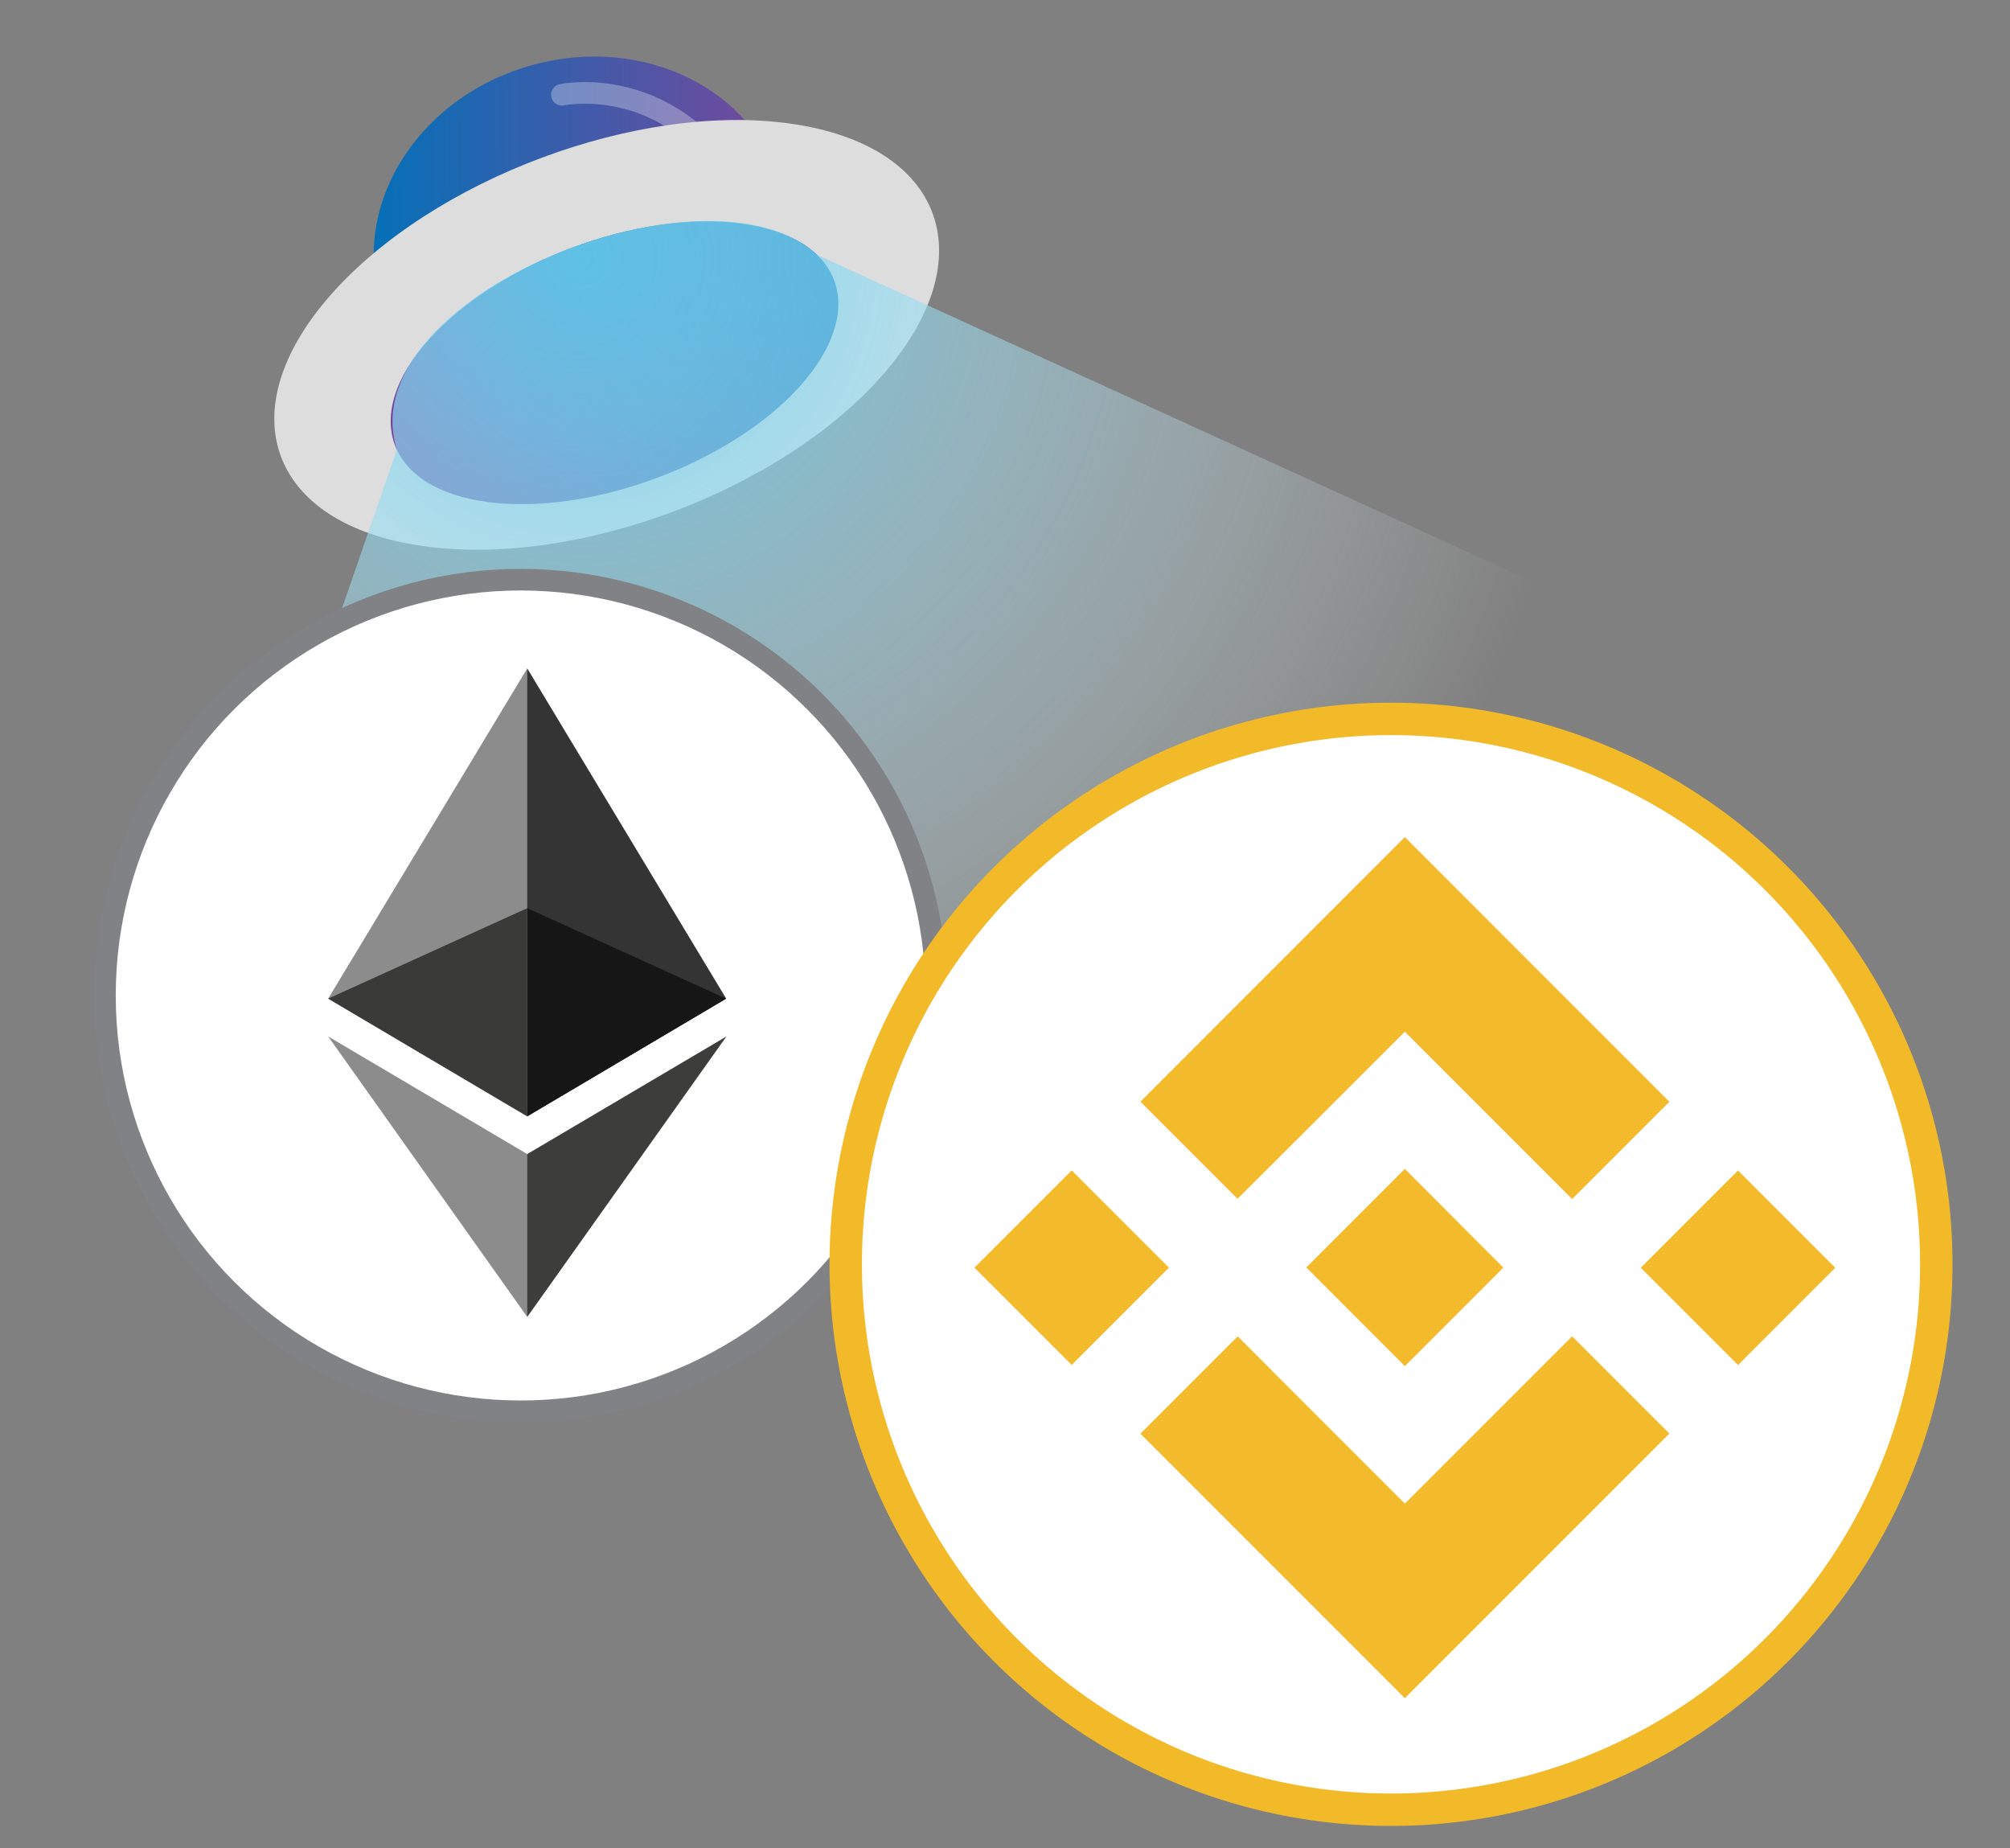 <svg id="Layer_1" data-name="Layer 1" xmlns="http://www.w3.org/2000/svg" xmlns:xlink="http://www.w3.org/1999/xlink" viewBox="0 0 186 171"><rect x="0" y="0" width="186" height="171" fill="#808080" stroke="none"/><defs><style>.cls-1{fill:url(#linear-gradient);}.cls-2{fill:none;stroke:#fff;stroke-linecap:round;opacity:0.3;}.cls-2,.cls-6,.cls-7{stroke-miterlimit:10;}.cls-2,.cls-6{stroke-width:2px;}.cls-3{fill:#ddd;}.cls-4{fill:url(#linear-gradient-2);}.cls-5{opacity:0.9;fill:url(#radial-gradient);}.cls-6,.cls-7{fill:#fff;}.cls-6{stroke:#808285;}.cls-7{stroke:#f2ba29;stroke-width:3px;}.cls-8{fill:#f3ba2c;}.cls-9{fill:#343434;}.cls-10{fill:#8c8c8c;}.cls-11{fill:#3d3d3c;}.cls-12{fill:#161616;}.cls-13{fill:#3a3a39;}</style><linearGradient id="linear-gradient" x1="24.56" y1="29.5" x2="62.76" y2="29.5" gradientTransform="translate(9.66 -8.01) rotate(-0.67)" gradientUnits="userSpaceOnUse"><stop offset="0" stop-color="#0570b7"/><stop offset="1" stop-color="#78479c"/></linearGradient><linearGradient id="linear-gradient-2" x1="-326.68" y1="-867.05" x2="-283.52" y2="-867.05" gradientTransform="translate(-614.77 -593.95) rotate(152.44)" xlink:href="#linear-gradient"/><radialGradient id="radial-gradient" cx="91.12" cy="-7.5" r="93.47" gradientTransform="translate(-37.52 21.59) rotate(6.19)" gradientUnits="userSpaceOnUse"><stop offset="0" stop-color="#62ccec"/><stop offset="1" stop-color="#fff" stop-opacity="0"/></radialGradient></defs><path class="cls-1" d="M49.33,6c10.27-2.8,20.55,2.29,23,11.37S67.46,32.78,57.18,35.58s-19.68,1-22.09-8.09S39.05,8.78,49.33,6Z"/><path class="cls-2" d="M52,8.77s10.45-2.28,16.88,9.52"/><path class="cls-3" d="M81.71,34.65c-9.44,10.8-28.54,17.9-42.66,15.86s-17.92-12.45-8.47-23.2S59.12,9.41,73.24,11.45,91.15,23.85,81.71,34.65Z"/><path class="cls-4" d="M74,35.76c-6.43,7.12-19.3,11.9-28.76,10.7s-11.94-8-5.51-15.09S59,19.46,68.49,20.67,80.41,28.62,74,35.76Z"/><path class="cls-5" d="M36.73,41.61,0,147.59l172,18.66,10.2-94L75.59,23.57C65.61,14.23,32.29,27.46,36.73,41.61Z"/><circle class="cls-6" cx="48.18" cy="92.1" r="38.47"/><circle class="cls-7" cx="128.72" cy="116.97" r="50.46"/><g id="Layer_2" data-name="Layer 2"><g id="Layer_1-2" data-name="Layer 1-2"><path class="cls-8" d="M114.51,110.92,130,95.45l15.48,15.48,9-9L130,77.44l-24.47,24.48,9,9m-24.36,6.36,9-9,9,9-9,9Zm24.36,6.35L130,139.11l15.48-15.48,9,9h0L130,157.11l-24.47-24.47,0,0,9-9m37.3-6.35,9-9,9,9-9,9Z"/><path class="cls-8" d="M139.11,117.27h0L130,108.14l-6.75,6.75h0l-.77.77-1.6,1.6h0l0,0,9.12,9.13,9.14-9.14h0"/></g></g><g id="Layer_1-2-2" data-name="Layer_1"><g id="_1421394342400" data-name=" 1421394342400"><polygon class="cls-9" points="48.79 61.84 48.39 63.2 48.39 102.88 48.79 103.28 67.2 92.39 48.79 61.84"/><polygon class="cls-10" points="48.79 61.84 30.37 92.39 48.79 103.28 48.79 84.02 48.79 61.84"/><polygon class="cls-11" points="48.79 106.77 48.56 107.04 48.56 121.17 48.79 121.84 67.22 95.89 48.79 106.77"/><polygon class="cls-10" points="48.79 121.84 48.79 106.77 30.37 95.89 48.79 121.84"/><polygon class="cls-12" points="48.79 103.28 67.2 92.39 48.79 84.02 48.79 103.28"/><polygon class="cls-13" points="30.37 92.39 48.79 103.28 48.79 84.02 30.37 92.39"/></g></g></svg>